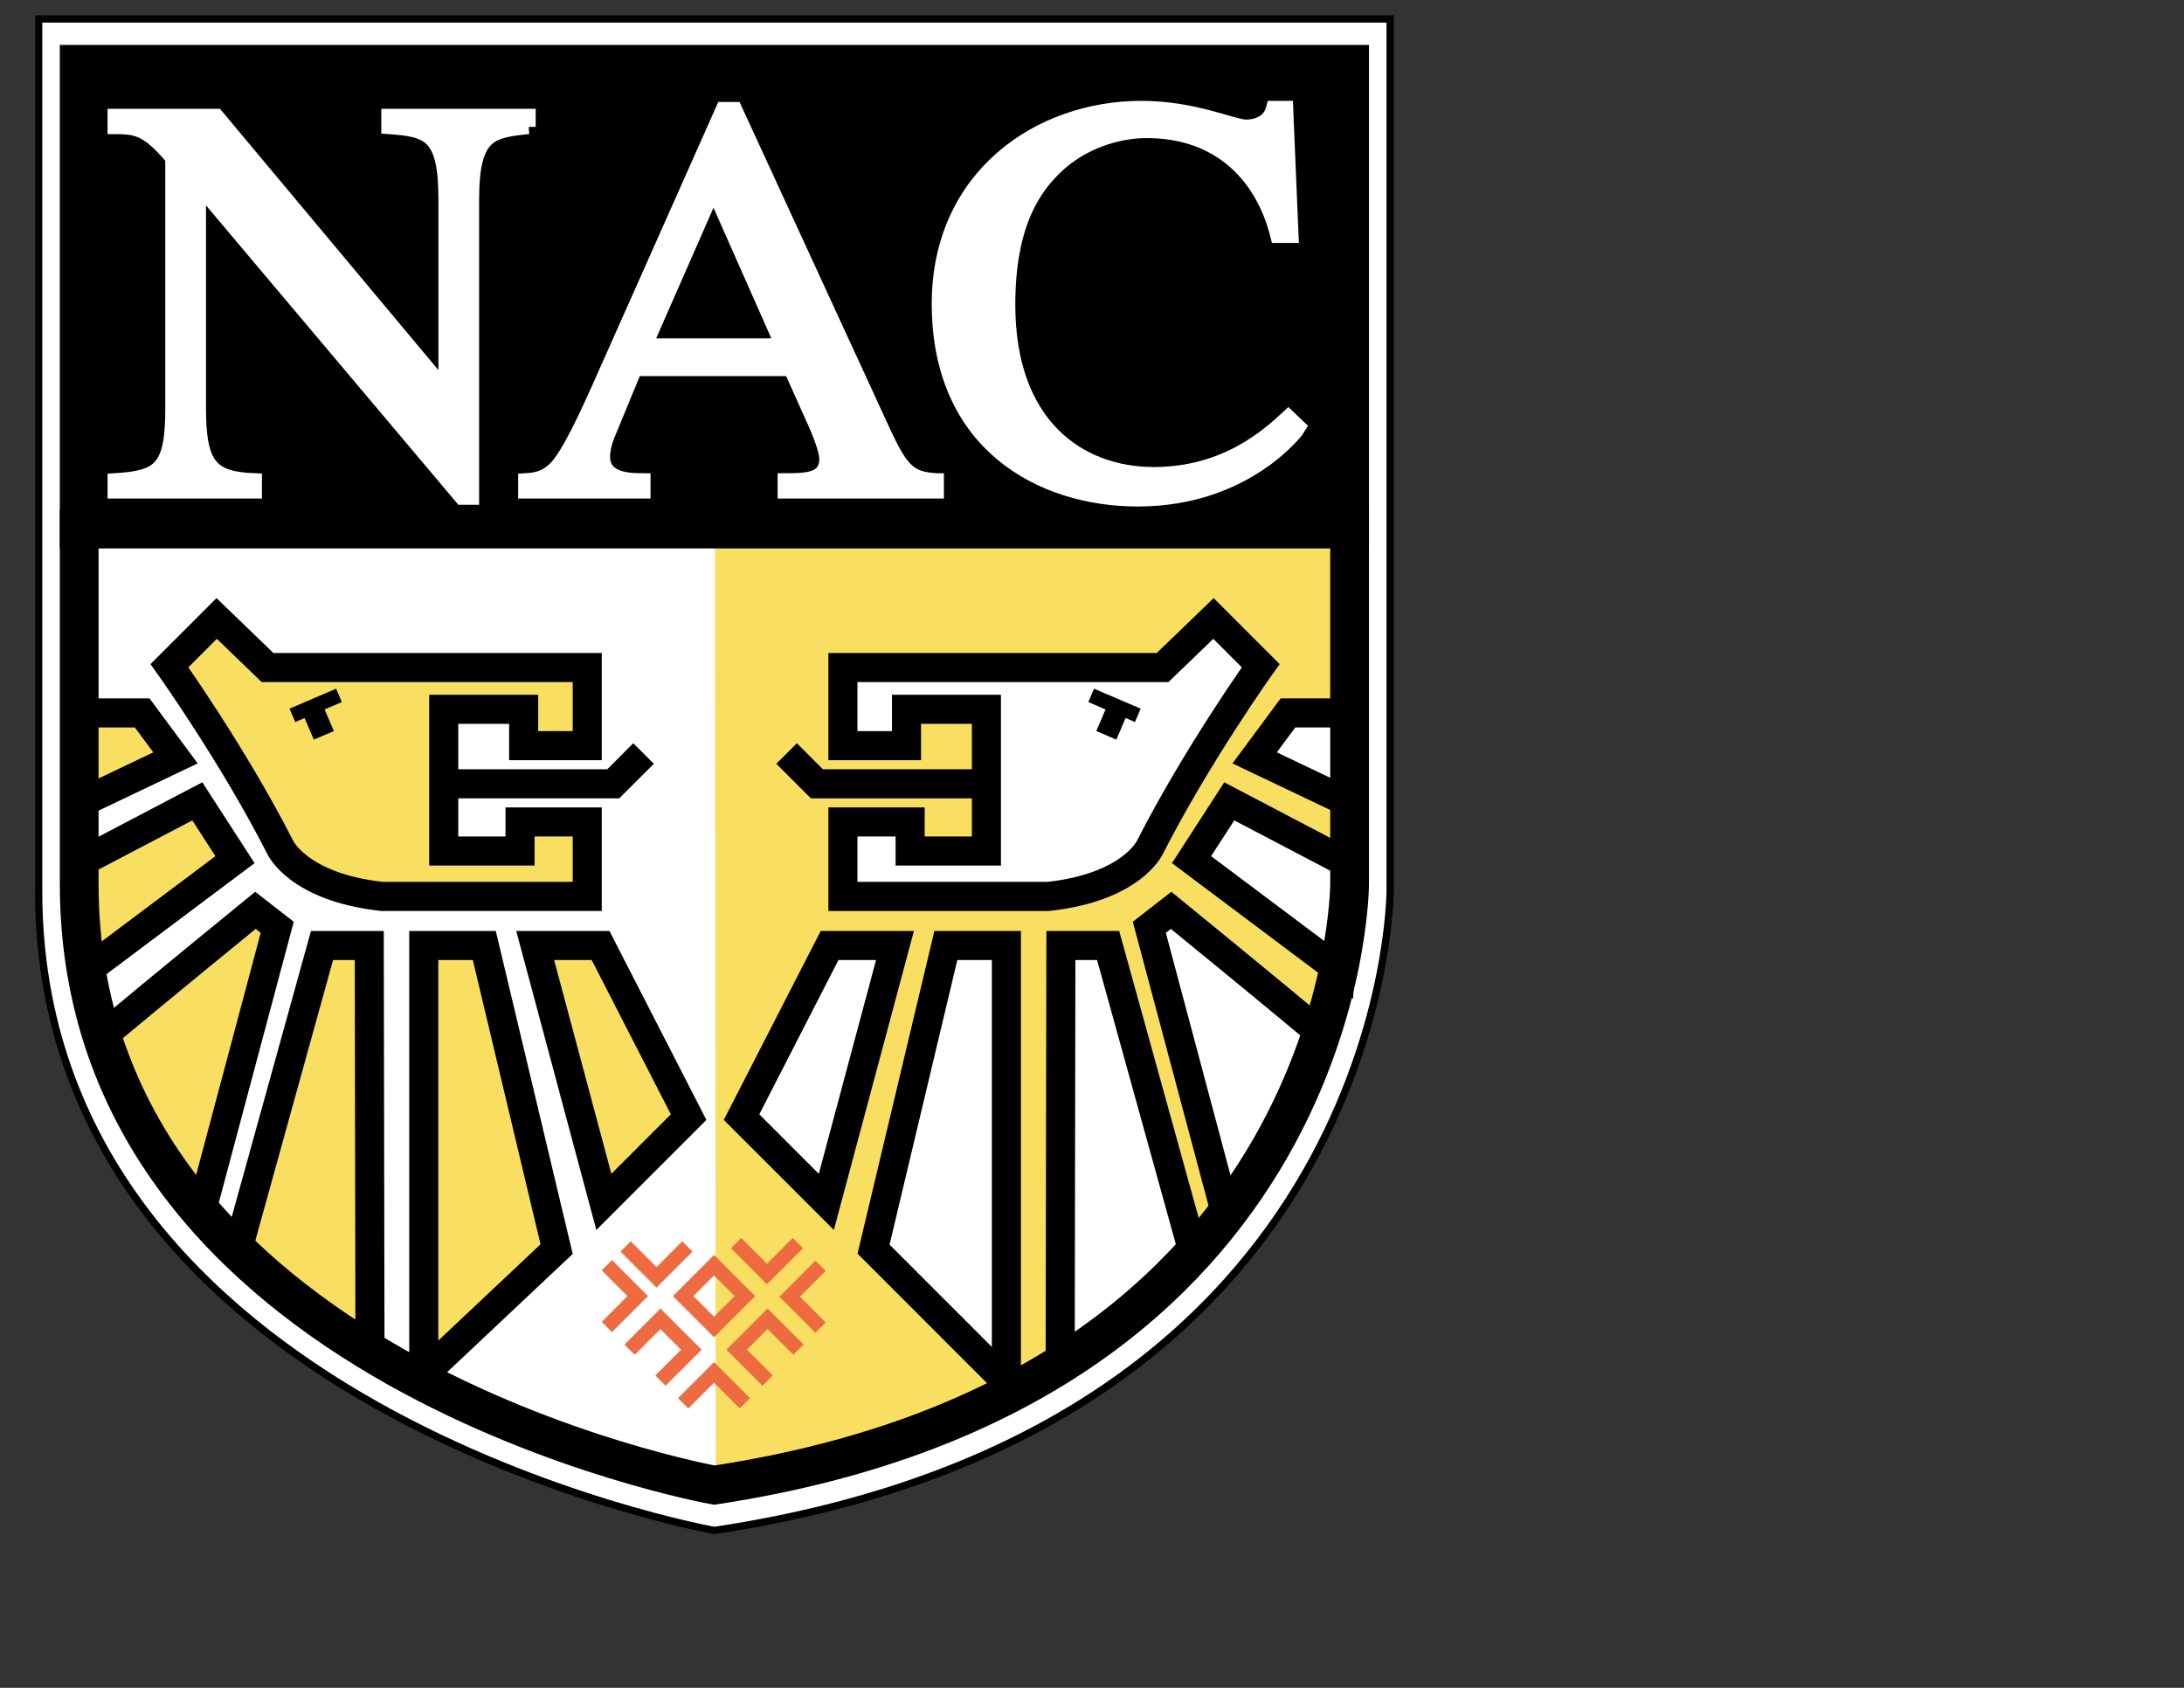 <svg enable-background="new 0 0 792 612" viewBox="0 0 792 612" xmlns="http://www.w3.org/2000/svg"><rect x="0" y="0" width="792" height="612" fill="#333333" stroke="none"/><path d="M 14.019 6.87 h 490.095 V 323.06 c 0 0 0 194.983 -245.048 231.873 c 0 0 -245.047 -43.778 -245.047 -231.873 V 6.87 z" fill="#fff" stroke="#000" stroke-width="2.635"/><path d="M 28.721 191.752 h 230.606 l -.262 346.739 c 0 0 -230.344 -41.154 -230.344 -217.961 V 191.752 z" fill="#fff"/><path d="M 489.909 191.752 H 259.282 l .264 346.739 c 0 0 212.948 -9.909 230.363 -217.961 V 191.752 z" fill="#f9df61"/><path d="M 28.721 23.312 H 489.412 V 191.753 H 28.721 Z" stroke="#000" stroke-width="14.053"/><path d="M 28.816 312.966 L 71.548 290.563 L 85.22 311.701 L 31.307 352.119 Z" fill="#f9df61" stroke="#000" stroke-width="10.54"/><path d="M 92.627 330.085 l 7.905 6.149 L 72.99 439.456 c -15.509 -18.022 -28.21 -39.074 -35.967 -63.602 C 57.055 359.084 92.627 330.085 92.627 330.085 z" fill="#f9df61" stroke="#000" stroke-width="10.54"/><path d="M 424.691 330.085 l -7.905 6.149 l 27.543 103.221 c 15.508 -18.022 28.209 -39.074 35.966 -63.602 C 460.263 359.084 424.691 330.085 424.691 330.085 z" fill="#fff" stroke="#000" stroke-width="10.54"/><path d="M 488.499 312.966 L 445.77 290.563 L 432.099 311.701 L 486.008 352.119 Z" fill="#fff" stroke="#000" stroke-width="10.54"/><path d="M 116.78 342.821 h 17.127 l .261 147.301 c -16.768 -10.196 -33.256 -22.337 -48.035 -36.716 L 116.78 342.821 z" fill="#f9df61" stroke="#000" stroke-width="10.54"/><path d="M 28.721 291.441 L 28.721 258.505 L 51.565 258.504 L 63.647 274.804 Z" fill="#f9df61" stroke="#000" stroke-width="10.54"/><path d="M 191.618 45.989 c -13.592 1.44 -20.5 2.261 -20.5 26.309 V 180.4 h -3.667 L 72.498 67.774 h -.432 v 80.153 c 0 21.169 4.532 25.69 20.285 26.307 v 3.905 H 41.639 v -3.905 c 16.401 -1.029 20.933 -4.109 20.933 -26.307 V 57.293 c -8.848 -10.276 -12.299 -11.304 -20.933 -11.304 v -3.904 h 36.9 l 82.65 98.856 h .432 V 72.297 c 0 -23.637 -6.041 -25.281 -20.715 -26.309 v -3.904 h 50.711 V 45.989 z" fill="#fff" stroke="#fff" stroke-width="5.27"/><path d="M 233.915 125.321 l 24.818 -56.519 l 25.031 56.519 H 233.915 z M 339.657 174.234 c -9.493 -.617 -12.515 -2.877 -19.422 -17.882 L 266.502 39.618 h -4.317 l -44.886 100.91 c -4.101 9.044 -10.791 24.047 -15.753 29.184 c -3.881 3.904 -7.554 4.316 -11.005 4.521 v 3.905 h 42.728 v -3.905 c -4.53 0 -14.672 0 -14.672 -8.632 c 0 -2.26 .645 -5.139 1.724 -7.809 l 9.926 -24.047 h 56.542 l 8.848 19.729 c 1.294 2.876 4.101 9.659 4.101 12.948 c 0 7.604 -7.12 7.809 -15.107 7.809 v 3.905 h 55.028 V 174.234 z" fill="#fff" stroke="#fff" stroke-width="5.27"/><path d="M 463.309 85.448 c -5.392 -21.579 -20.931 -38.019 -47.476 -38.019 c -10.791 0 -23.306 4.109 -32.37 12.536 c -8.417 7.81 -17.91 20.963 -17.91 50.559 c 0 43.569 25.68 61.451 52.869 61.451 c 26.546 0 42.08 -14.593 48.77 -20.757 l 3.884 3.698 c -.213 .412 -18.775 26.101 -58.483 26.101 c -34.742 0 -72.076 -19.729 -72.076 -70.905 c 0 -46.037 36.256 -70.906 73.372 -70.906 c 19.206 0 33.234 6.783 37.98 6.783 c 1.08 0 8.202 0 9.925 -6.783 h 4.536 l 1.938 46.242 H 463.309 z" fill="#fff" stroke="#fff" stroke-width="5.27"/><path d="M 78.574 224.25 l -17.126 17.127 c 0 0 23.055 32.279 40.182 65.873 c 0 0 6.588 14.492 36.889 17.786 h 74.436 v -27.007 h -24.373 v 10.538 h -27.666 v -51.38 h 28.983 v 13.174 h 23.056 v -28.325 H 97.018 L 78.574 224.25 z" fill="#f9df61" stroke="#000" stroke-width="10.54"/><path d="M 122.929 252.137 L 106.019 259.383" fill="none" stroke="#000" stroke-width="5.27"/><path d="M 117.439 266.628 L 113.738 257.988" fill="none" stroke="#000" stroke-width="7.905"/><path d="M 160.915 284.194 L 222.397 284.194 L 233.376 273.216" fill="none" stroke="#000" stroke-width="10.54"/><path d="M 153.669 342.821 L 153.669 498.282 L 201.852 452.921 L 175.627 342.821 Z" fill="#f9df61" stroke="#000" stroke-width="10.54"/><path d="M 194.072 342.821 L 218.976 435.795 L 249.717 405.058 L 217.785 342.821 Z" fill="#f9df61" stroke="#000" stroke-width="10.54"/><path d="M 401.849 342.821 h -17.127 l -.261 151.954 c 16.768 -10.197 33.26 -26.99 48.036 -41.37 L 401.849 342.821 z" fill="#fff" stroke="#000" stroke-width="10.54"/><path d="M 489.909 291.441 L 489.909 258.505 L 467.062 258.504 L 454.982 274.804 Z" fill="#fff" stroke="#000" stroke-width="10.54"/><path d="M 440.055 224.25 l 17.126 17.127 c 0 0 -23.055 32.279 -40.182 65.873 c 0 0 -6.587 14.492 -36.889 17.786 h -74.436 v -27.007 h 24.373 v 10.538 h 27.666 v -51.38 H 328.73 v 13.174 h -23.056 v -28.325 H 421.61 L 440.055 224.25 z" fill="#fff" stroke="#000" stroke-width="10.54"/><path d="M 395.7 252.137 L 412.611 259.383" fill="none" stroke="#000" stroke-width="5.27"/><path d="M 401.19 266.628 L 404.895 257.988" fill="none" stroke="#000" stroke-width="7.905"/><path d="M 357.713 284.194 L 296.232 284.194 L 285.253 273.216" fill="none" stroke="#000" stroke-width="10.54"/><path d="M 364.96 342.821 L 364.96 501.104 L 316.779 452.921 L 343.002 342.821 Z" fill="#fff" stroke="#000" stroke-width="10.54"/><path d="M 324.557 342.821 L 299.657 435.795 L 268.912 405.058 L 300.843 342.821 Z" fill="#fff" stroke="#000" stroke-width="10.54"/><g><path d="M 247.738 508.822 L 258.938 497.622 L 270.12 508.822" fill="none" stroke="#ee6a40" stroke-width="5.27"/><path d="M 220.072 481.154 L 231.27 469.956 L 220.072 458.757" fill="none" stroke="#ee6a40" stroke-width="5.27"/><path d="M 226.878 451.951 L 238.079 463.149 L 249.277 451.951" fill="none" stroke="#ee6a40" stroke-width="5.27"/><path d="M 258.938 481.154 L 247.738 469.956 L 258.938 458.757 L 270.12 469.956 Z" fill="none" stroke="#ee6a40" stroke-width="5.27"/><path d="M 278.354 500.587 L 267.155 489.388 L 278.354 478.19 L 289.553 489.388" fill="none" stroke="#ee6a40" stroke-width="5.27"/><path d="M 239.504 500.587 L 250.703 489.388 L 239.504 478.19 L 228.306 489.388" fill="none" stroke="#ee6a40" stroke-width="5.27"/><path d="M 266.935 450.744 L 278.135 461.941 L 289.332 450.744" fill="none" stroke="#ee6a40" stroke-width="5.27"/><path d="M 297.567 458.978 L 286.369 470.176 L 297.567 481.374" fill="none" stroke="#ee6a40" stroke-width="5.27"/></g><path d="M 145.473 503.112 H 153.378 V 511.017 H 145.473 Z" fill="#fff"/><path d="M 365.489 507.065 H 373.393 V 514.969 H 365.489 Z" fill="#fff"/><path d="M 28.721 191.752 h 460.691 v 128.778 c 0 0 0 183.02 -230.347 217.961 c 0 0 -230.344 -41.154 -230.344 -217.961 V 191.752 z" fill="none" stroke="#000" stroke-width="14.053"/></svg>